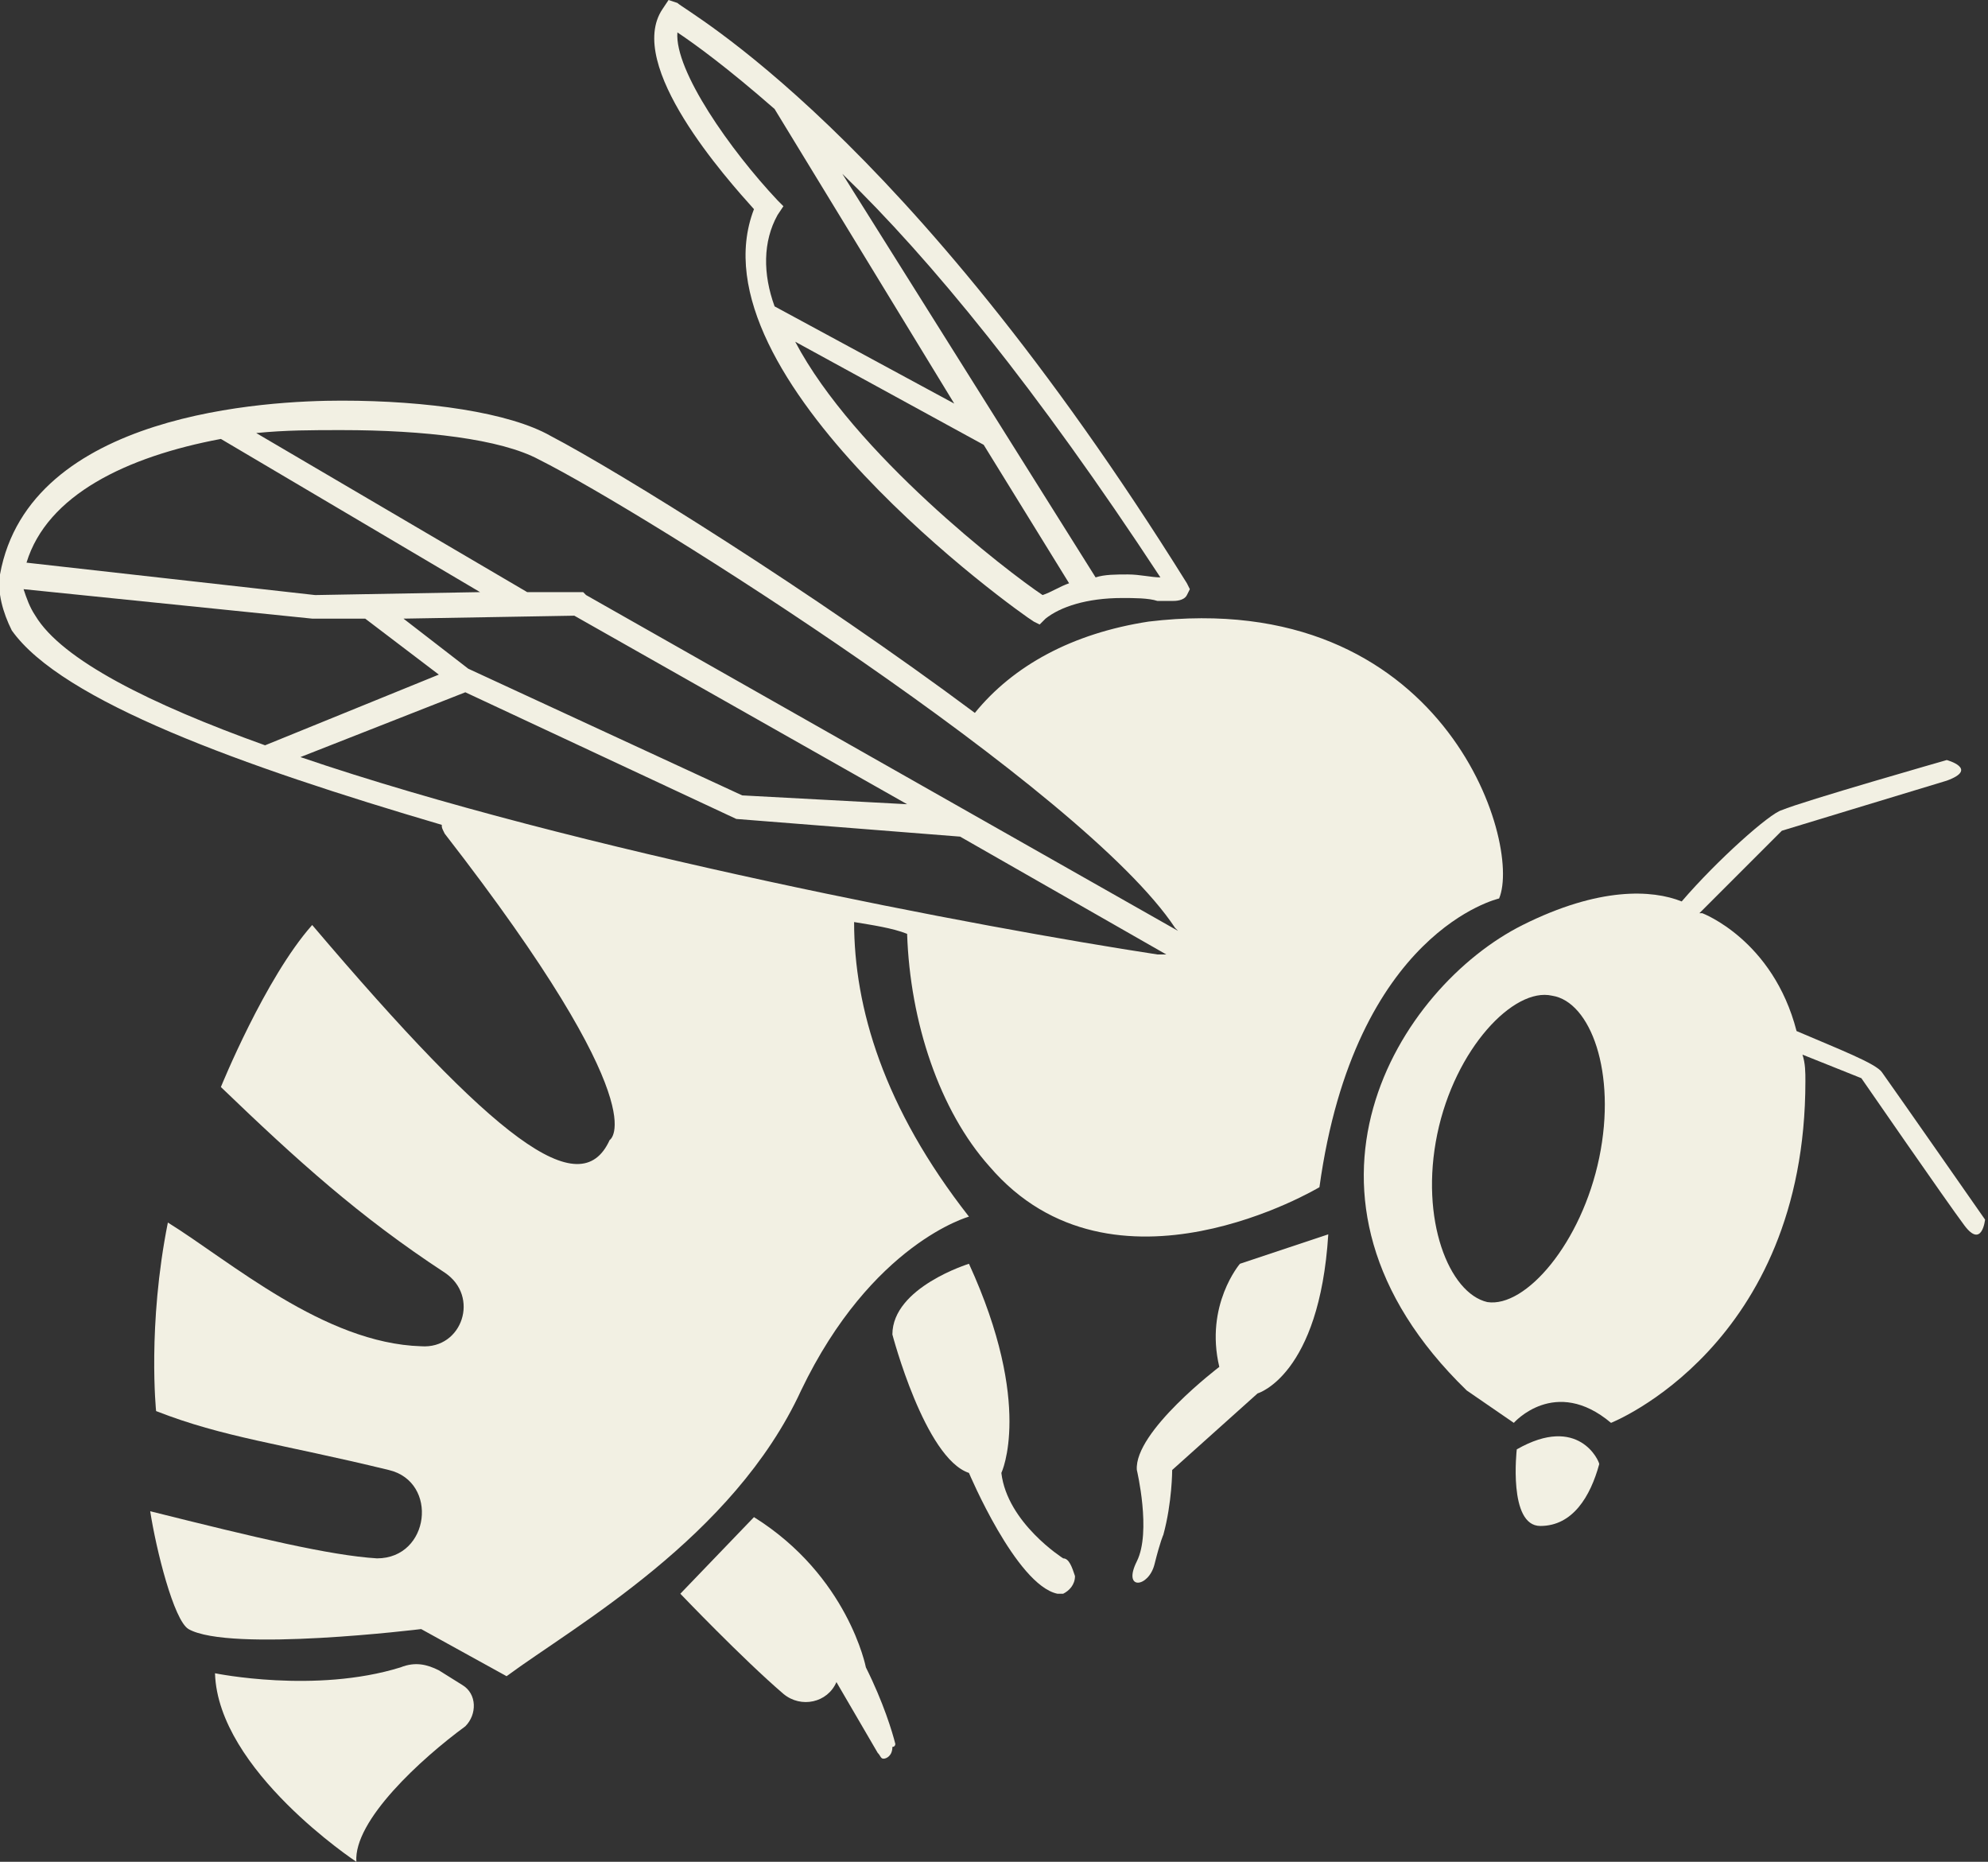 <?xml version="1.0" encoding="utf-8"?>
<!-- Generator: Adobe Illustrator 18.0.0, SVG Export Plug-In . SVG Version: 6.00 Build 0)  -->
<!DOCTYPE svg PUBLIC "-//W3C//DTD SVG 1.1//EN" "http://www.w3.org/Graphics/SVG/1.1/DTD/svg11.dtd">
<svg version="1.1" id="Layer_1" xmlns="http://www.w3.org/2000/svg" xmlns:xlink="http://www.w3.org/1999/xlink" x="0px" y="0px"
	 viewBox="0 0 67.5 63.2" enable-background="new 0 0 67.5 63.2" xml:space="preserve">
<rect x="0" y="0" width="67.5" height="63.2" fill="#333333" stroke="none"/>
<path fill="#F2F0E3" d="M14.9,56.7c-0.4-0.2-0.8-0.3-1.3-0.1c-2.9,0.9-6.3,0.2-6.3,0.2c0.1,3.3,4.8,6.4,4.8,6.4
	c-0.1-1.4,2.2-3.5,3.7-4.6c0.4-0.4,0.4-1.1-0.1-1.4L14.9,56.7z"/>
<path fill="#F2F0E3" d="M41.4,46.4c0,0-2.9,2.2-2.8,3.5c0,0,0.5,2.1,0,3.1c-0.5,1,0.4,0.9,0.6,0.1c0.2-0.8,0.3-1,0.3-1
	c0.3-1.1,0.3-2.2,0.3-2.2l2.9-2.6c0,0,2.1-0.6,2.4-5.4l-3,1C42.1,42.9,40.9,44.3,41.4,46.4z"/>
<path fill="#F2F0E3" d="M23,1.1c0.6,0.4,1.7,1.2,3.3,2.6l6.1,10l-6.1-3.3c-0.4-1.1-0.4-2.2,0.1-3.1L26.6,7l-0.2-0.2
	C24.8,5.1,22.9,2.4,23,1.1z M39.4,19.6c-0.3,0-0.7-0.1-1.1-0.1c-0.4,0-0.8,0-1.1,0.1L28.6,5.9C31.6,8.8,35.2,13.2,39.4,19.6z
	 M35.4,20.2c-1.2-0.8-6.4-4.8-8.4-8.6l6.4,3.5l2.9,4.7C36,19.9,35.7,20.1,35.4,20.2z M35.1,21.1l0.2,0.1l0.2-0.2
	c0.5-0.4,1.4-0.7,2.6-0.7c0.4,0,0.9,0,1.2,0.1c0.2,0,0.4,0,0.5,0c0.1,0,0.4,0,0.5-0.2l0.1-0.2l-0.1-0.2C30.7,4.4,23.3,0.4,23,0.1
	L22.7,0l-0.2,0.3c-1.3,1.9,2.2,5.8,3.1,6.8C23.4,12.8,34.6,20.8,35.1,21.1z"/>
<path fill="#F2F0E3" d="M51.5,49.2c0,0-0.3,2.6,0.8,2.6s1.7-1,2-2.1C54.3,49.6,53.6,48,51.5,49.2z"/>
<path fill="#F2F0E3" d="M1.2,20.9c-0.2-0.3-0.3-0.6-0.4-0.9l9.8,1h1.8l2.5,1.9L9,25.3C5.1,23.9,2.1,22.4,1.2,20.9z M7.5,14.9
	l8.8,5.2l-5.6,0.1l-9.8-1.1C1.6,16.8,4.3,15.5,7.5,14.9z M18.3,15.6c3.6,1.8,18.5,11.2,21.6,15.9l0.1,0.1L19.9,20.2l-0.1-0.1h-1.9
	l-9.2-5.4c1-0.1,1.9-0.1,2.9-0.1C14.4,14.6,17,14.9,18.3,15.6z M15.8,23.5l9.2,4.3l7.6,0.6l7,4c-0.1,0-0.2,0-0.3,0
	c-5.9-0.9-19.7-3.5-29.1-6.7L15.8,23.5z M19.5,20.9l11.3,6.4L25.2,27l-9.3-4.3l-2.2-1.7L19.5,20.9z M27.2,47.2
	c2.4-5,5.7-5.9,5.7-5.9c-2.9-3.7-3.9-7.1-3.9-10c0.6,0.1,1.3,0.2,1.8,0.4c0.1,3,1.1,6,2.8,7.9c4.2,4.9,11.2,0.7,11.2,0.7
	c1.2-8.7,6.1-9.8,6.1-9.8c0.8-1.9-1.9-10.6-11.9-9.4c-2.6,0.4-4.6,1.5-5.9,3.1C27.6,20.1,21,16,18.7,14.8c-1.4-0.8-4.2-1.2-7.1-1.2
	c-2.5,0-10.6,0.4-11.6,5.9c-0.1,0.6,0.1,1.3,0.4,1.9C2.1,23.8,8.2,26,15,28c0,0.1,0,0.1,0.1,0.3c7.3,9.4,5.6,10.4,5.6,10.4
	c-1,2.2-3.9,0-10.1-7.3c-1.6,1.8-3.1,5.5-3.1,5.5c2.6,2.5,4.7,4.4,7.6,6.3c1.2,0.8,0.6,2.6-0.8,2.5c-3.3-0.1-6.5-2.9-8.6-4.2
	C5,45,5.3,47.9,5.3,47.9c2.3,0.9,4.2,1.1,7.9,2c1.7,0.4,1.4,3-0.4,3c-1.6-0.1-4.1-0.7-7.7-1.6c0.2,1.3,0.8,3.7,1.3,4
	c1.4,0.8,7.9,0,7.9,0l2.9,1.6C19.5,55.2,24.9,52.2,27.2,47.2z"/>
<path fill="#F2F0E3" d="M54.3,39.3c-0.6,2.9-2.5,5.1-3.8,4.9c-1.3-0.3-2.3-2.8-1.7-5.7c0.6-2.9,2.6-5,3.9-4.7
	C54,34,54.9,36.4,54.3,39.3z M63.9,36.4c-0.2-0.3-1.5-0.8-2.9-1.4c-0.8-3.1-3.2-4-3.2-4s0,0-0.1,0l2.8-2.8c0,0,4.6-1.4,5.6-1.7
	c1.1-0.4,0-0.7,0-0.7s-4.9,1.4-5.6,1.7c-0.4,0.1-2.2,1.7-3.4,3.1c-1-0.4-2.8-0.5-5.4,0.8c-4.2,2.1-8.7,9.2-1.9,15.8l1.6,1.1
	c0,0,1.4-1.6,3.3,0c0,0,6.6-2.6,6.6-11.6c0-0.3,0-0.6-0.1-0.9l2,0.8c0,0,2.9,4.2,3.5,5c0.6,0.8,0.7-0.2,0.7-0.2S64.4,37.1,63.9,36.4
	z"/>
<path fill="#F2F0E3" d="M36.1,52.9L36.1,52.9c0,0-1.9-1.2-2.1-2.9c0,0,1.1-2.3-1.1-7.1c0,0-2.6,0.8-2.6,2.4c0,0,1.1,4.2,2.6,4.7
	c0,0,1.6,3.8,3,4.1c0,0,0.1,0,0.1,0l0,0c0,0,0,0,0.1,0c0.2-0.1,0.4-0.3,0.4-0.6C36.4,53.2,36.3,52.9,36.1,52.9z"/>
<path fill="#F2F0E3" d="M30.4,59.2c-0.1-0.4-0.4-1.4-1-2.6c0,0-0.6-3.1-3.8-5.1l-2.5,2.6c0,0,2.1,2.2,3.5,3.4
	c0.6,0.5,1.5,0.3,1.8-0.4l1.4,2.4c0.1,0.1,0.1,0.2,0.2,0.2c0.1,0,0.3-0.1,0.3-0.4l0,0C30.4,59.3,30.4,59.2,30.4,59.2z"/>
</svg>
